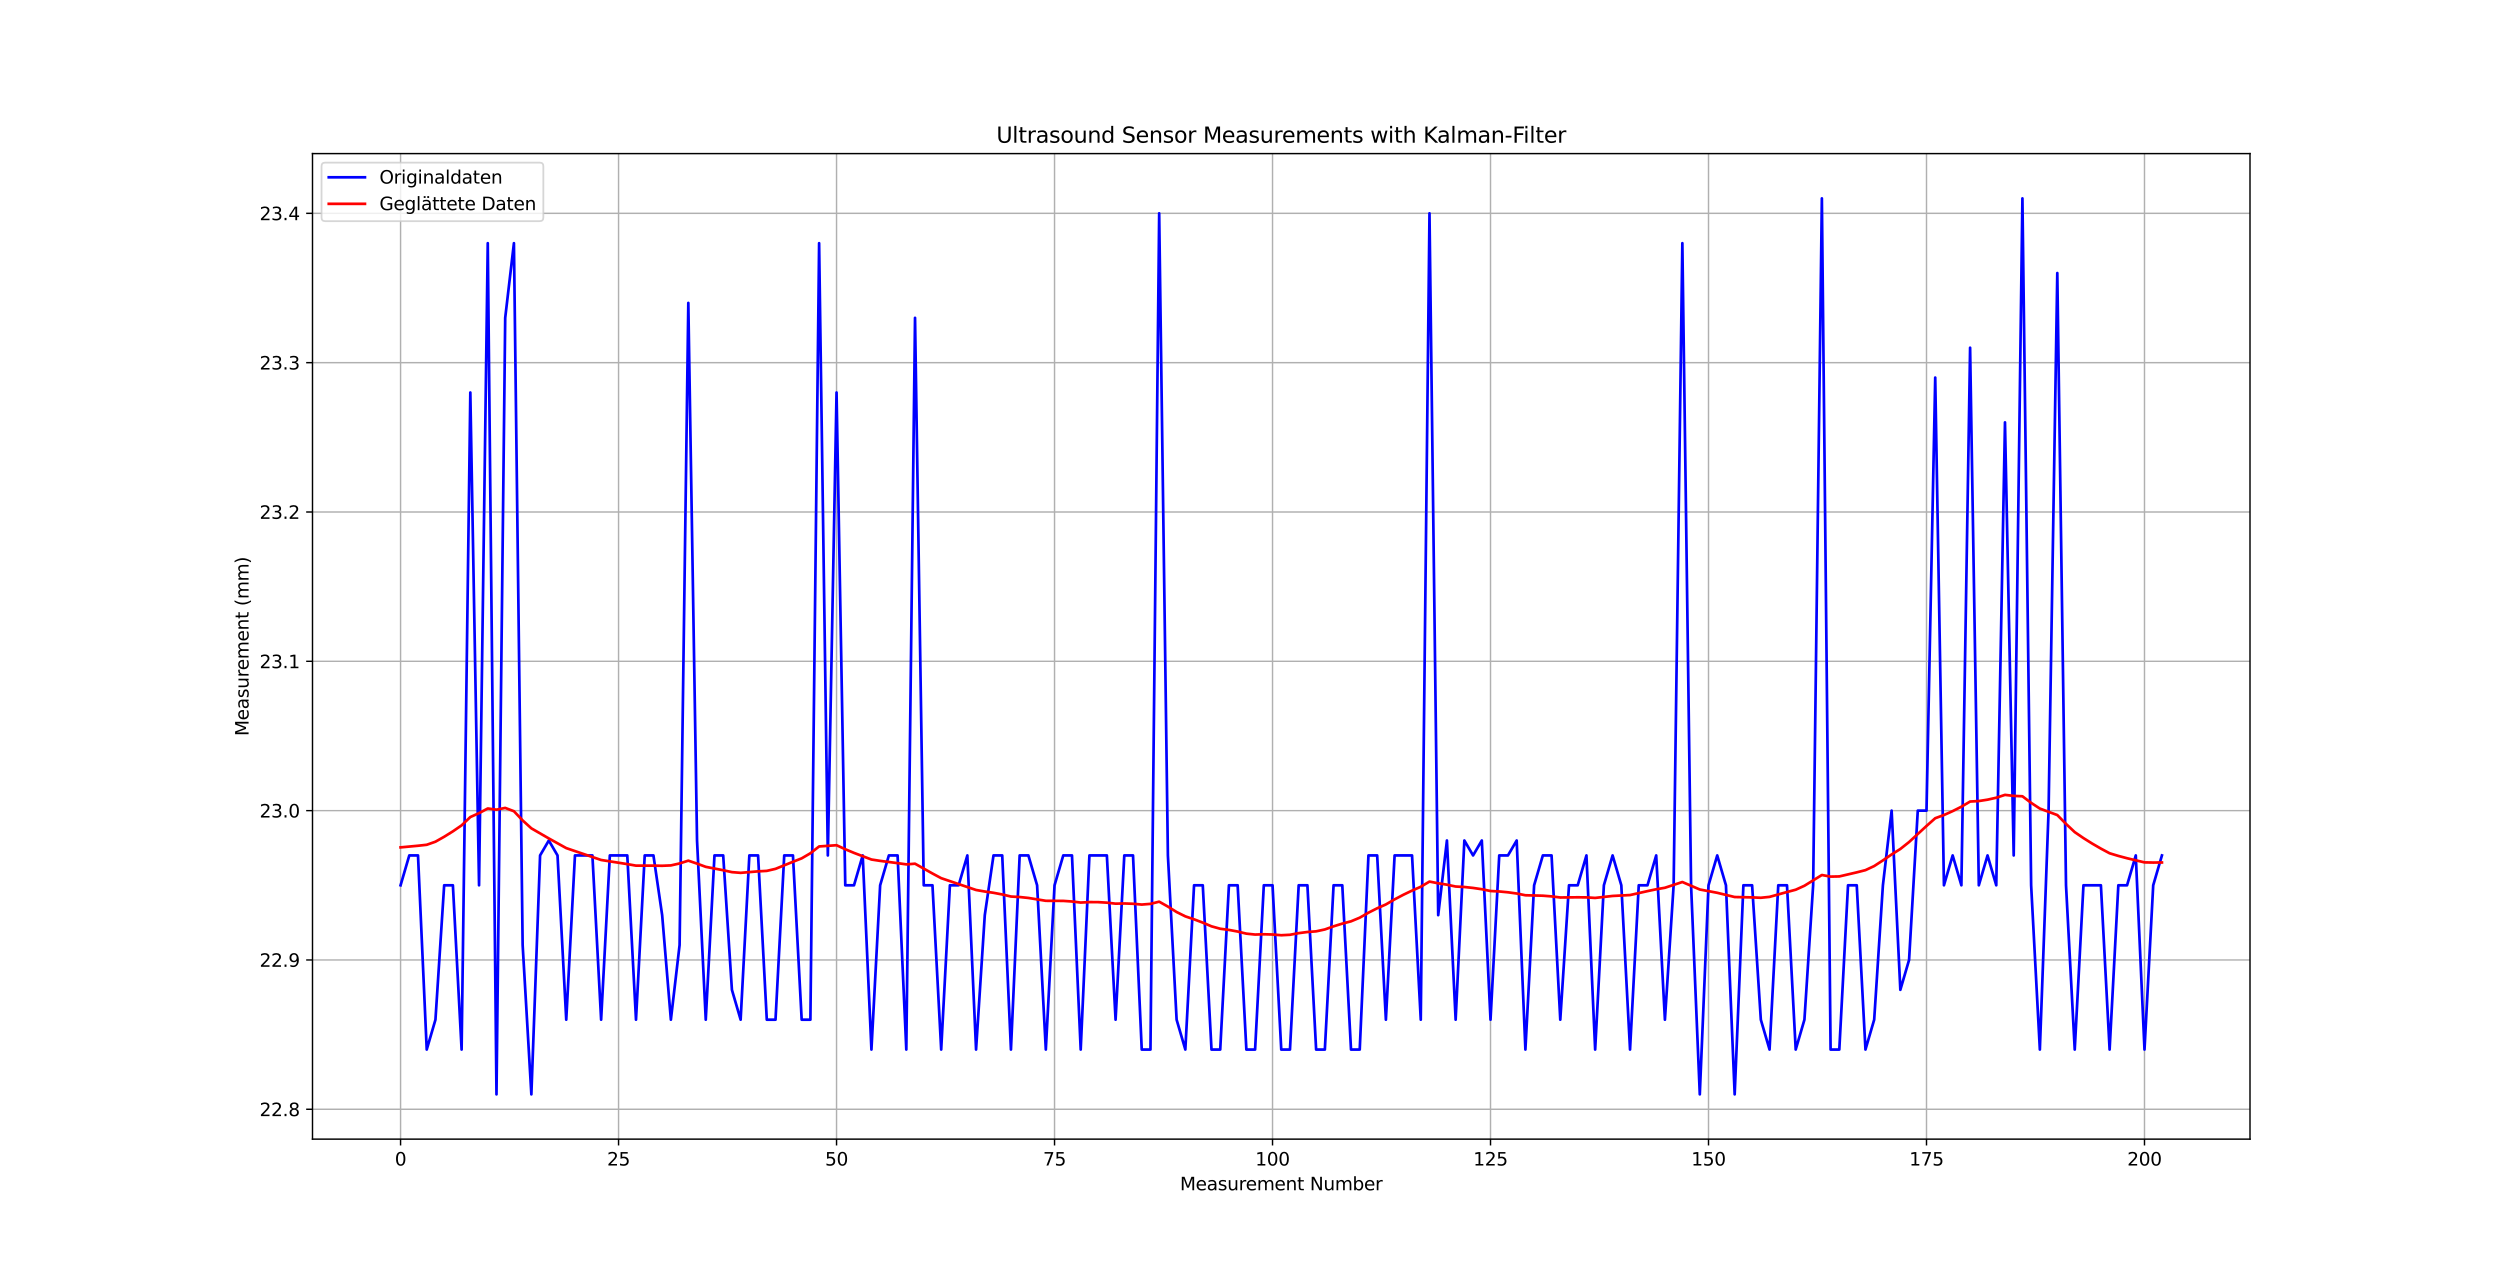 <?xml version="1.0" encoding="utf-8" standalone="no"?>
<!DOCTYPE svg PUBLIC "-//W3C//DTD SVG 1.1//EN"
  "http://www.w3.org/Graphics/SVG/1.1/DTD/svg11.dtd">
<svg xmlns:xlink="http://www.w3.org/1999/xlink" width="1382.4pt" height="707.76pt" viewBox="0 0 1382.4 707.76" xmlns="http://www.w3.org/2000/svg" version="1.1">
 <defs>
  <style type="text/css">*{stroke-linejoin: round; stroke-linecap: butt}</style>
 </defs>
 <g id="figure_1">
  <g id="patch_1">
   <path d="M 0 707.76 
L 1382.4 707.76 
L 1382.4 0 
L 0 0 
z
" style="fill: #ffffff"/>
  </g>
  <g id="axes_1">
   <g id="patch_2">
    <path d="M 172.8 629.906 
L 1244.16 629.906 
L 1244.16 84.931 
L 172.8 84.931 
z
" style="fill: #ffffff"/>
   </g>
   <g id="matplotlib.axis_1">
    <g id="xtick_1">
     <g id="line2d_1">
      <path d="M 221.498 629.906 
L 221.498 84.931 
" clip-path="url(#p583f11f130)" style="fill: none; stroke: #b0b0b0; stroke-width: 0.8; stroke-linecap: square"/>
     </g>
     <g id="line2d_2">
      <defs>
       <path id="m9033f5270f" d="M 0 0 
L 0 3.5 
" style="stroke: #000000; stroke-width: 0.8"/>
      </defs>
      <g>
       <use xlink:href="#m9033f5270f" x="221.498" y="629.906" style="stroke: #000000; stroke-width: 0.8"/>
      </g>
     </g>
     <g id="text_1">
      <!-- 0 -->
      <g transform="translate(218.317 644.505)scale(0.1 -0.1)">
       <defs>
        <path id="DejaVuSans-30" d="M 2034 4250 
Q 1547 4250 1301 3770 
Q 1056 3291 1056 2328 
Q 1056 1369 1301 889 
Q 1547 409 2034 409 
Q 2525 409 2770 889 
Q 3016 1369 3016 2328 
Q 3016 3291 2770 3770 
Q 2525 4250 2034 4250 
z
M 2034 4750 
Q 2819 4750 3233 4129 
Q 3647 3509 3647 2328 
Q 3647 1150 3233 529 
Q 2819 -91 2034 -91 
Q 1250 -91 836 529 
Q 422 1150 422 2328 
Q 422 3509 836 4129 
Q 1250 4750 2034 4750 
z
" transform="scale(0.016)"/>
       </defs>
       <use xlink:href="#DejaVuSans-30"/>
      </g>
     </g>
    </g>
    <g id="xtick_2">
     <g id="line2d_3">
      <path d="M 342.038 629.906 
L 342.038 84.931 
" clip-path="url(#p583f11f130)" style="fill: none; stroke: #b0b0b0; stroke-width: 0.8; stroke-linecap: square"/>
     </g>
     <g id="line2d_4">
      <g>
       <use xlink:href="#m9033f5270f" x="342.038" y="629.906" style="stroke: #000000; stroke-width: 0.8"/>
      </g>
     </g>
     <g id="text_2">
      <!-- 25 -->
      <g transform="translate(335.676 644.505)scale(0.1 -0.1)">
       <defs>
        <path id="DejaVuSans-32" d="M 1228 531 
L 3431 531 
L 3431 0 
L 469 0 
L 469 531 
Q 828 903 1448 1529 
Q 2069 2156 2228 2338 
Q 2531 2678 2651 2914 
Q 2772 3150 2772 3378 
Q 2772 3750 2511 3984 
Q 2250 4219 1831 4219 
Q 1534 4219 1204 4116 
Q 875 4013 500 3803 
L 500 4441 
Q 881 4594 1212 4672 
Q 1544 4750 1819 4750 
Q 2544 4750 2975 4387 
Q 3406 4025 3406 3419 
Q 3406 3131 3298 2873 
Q 3191 2616 2906 2266 
Q 2828 2175 2409 1742 
Q 1991 1309 1228 531 
z
" transform="scale(0.016)"/>
        <path id="DejaVuSans-35" d="M 691 4666 
L 3169 4666 
L 3169 4134 
L 1269 4134 
L 1269 2991 
Q 1406 3038 1543 3061 
Q 1681 3084 1819 3084 
Q 2600 3084 3056 2656 
Q 3513 2228 3513 1497 
Q 3513 744 3044 326 
Q 2575 -91 1722 -91 
Q 1428 -91 1123 -41 
Q 819 9 494 109 
L 494 744 
Q 775 591 1075 516 
Q 1375 441 1709 441 
Q 2250 441 2565 725 
Q 2881 1009 2881 1497 
Q 2881 1984 2565 2268 
Q 2250 2553 1709 2553 
Q 1456 2553 1204 2497 
Q 953 2441 691 2322 
L 691 4666 
z
" transform="scale(0.016)"/>
       </defs>
       <use xlink:href="#DejaVuSans-32"/>
       <use xlink:href="#DejaVuSans-35" x="63.623"/>
      </g>
     </g>
    </g>
    <g id="xtick_3">
     <g id="line2d_5">
      <path d="M 462.578 629.906 
L 462.578 84.931 
" clip-path="url(#p583f11f130)" style="fill: none; stroke: #b0b0b0; stroke-width: 0.8; stroke-linecap: square"/>
     </g>
     <g id="line2d_6">
      <g>
       <use xlink:href="#m9033f5270f" x="462.578" y="629.906" style="stroke: #000000; stroke-width: 0.8"/>
      </g>
     </g>
     <g id="text_3">
      <!-- 50 -->
      <g transform="translate(456.216 644.505)scale(0.1 -0.1)">
       <use xlink:href="#DejaVuSans-35"/>
       <use xlink:href="#DejaVuSans-30" x="63.623"/>
      </g>
     </g>
    </g>
    <g id="xtick_4">
     <g id="line2d_7">
      <path d="M 583.118 629.906 
L 583.118 84.931 
" clip-path="url(#p583f11f130)" style="fill: none; stroke: #b0b0b0; stroke-width: 0.8; stroke-linecap: square"/>
     </g>
     <g id="line2d_8">
      <g>
       <use xlink:href="#m9033f5270f" x="583.118" y="629.906" style="stroke: #000000; stroke-width: 0.8"/>
      </g>
     </g>
     <g id="text_4">
      <!-- 75 -->
      <g transform="translate(576.756 644.505)scale(0.1 -0.1)">
       <defs>
        <path id="DejaVuSans-37" d="M 525 4666 
L 3525 4666 
L 3525 4397 
L 1831 0 
L 1172 0 
L 2766 4134 
L 525 4134 
L 525 4666 
z
" transform="scale(0.016)"/>
       </defs>
       <use xlink:href="#DejaVuSans-37"/>
       <use xlink:href="#DejaVuSans-35" x="63.623"/>
      </g>
     </g>
    </g>
    <g id="xtick_5">
     <g id="line2d_9">
      <path d="M 703.658 629.906 
L 703.658 84.931 
" clip-path="url(#p583f11f130)" style="fill: none; stroke: #b0b0b0; stroke-width: 0.8; stroke-linecap: square"/>
     </g>
     <g id="line2d_10">
      <g>
       <use xlink:href="#m9033f5270f" x="703.658" y="629.906" style="stroke: #000000; stroke-width: 0.8"/>
      </g>
     </g>
     <g id="text_5">
      <!-- 100 -->
      <g transform="translate(694.115 644.505)scale(0.1 -0.1)">
       <defs>
        <path id="DejaVuSans-31" d="M 794 531 
L 1825 531 
L 1825 4091 
L 703 3866 
L 703 4441 
L 1819 4666 
L 2450 4666 
L 2450 531 
L 3481 531 
L 3481 0 
L 794 0 
L 794 531 
z
" transform="scale(0.016)"/>
       </defs>
       <use xlink:href="#DejaVuSans-31"/>
       <use xlink:href="#DejaVuSans-30" x="63.623"/>
       <use xlink:href="#DejaVuSans-30" x="127.246"/>
      </g>
     </g>
    </g>
    <g id="xtick_6">
     <g id="line2d_11">
      <path d="M 824.198 629.906 
L 824.198 84.931 
" clip-path="url(#p583f11f130)" style="fill: none; stroke: #b0b0b0; stroke-width: 0.8; stroke-linecap: square"/>
     </g>
     <g id="line2d_12">
      <g>
       <use xlink:href="#m9033f5270f" x="824.198" y="629.906" style="stroke: #000000; stroke-width: 0.8"/>
      </g>
     </g>
     <g id="text_6">
      <!-- 125 -->
      <g transform="translate(814.655 644.505)scale(0.1 -0.1)">
       <use xlink:href="#DejaVuSans-31"/>
       <use xlink:href="#DejaVuSans-32" x="63.623"/>
       <use xlink:href="#DejaVuSans-35" x="127.246"/>
      </g>
     </g>
    </g>
    <g id="xtick_7">
     <g id="line2d_13">
      <path d="M 944.739 629.906 
L 944.739 84.931 
" clip-path="url(#p583f11f130)" style="fill: none; stroke: #b0b0b0; stroke-width: 0.8; stroke-linecap: square"/>
     </g>
     <g id="line2d_14">
      <g>
       <use xlink:href="#m9033f5270f" x="944.739" y="629.906" style="stroke: #000000; stroke-width: 0.8"/>
      </g>
     </g>
     <g id="text_7">
      <!-- 150 -->
      <g transform="translate(935.195 644.505)scale(0.1 -0.1)">
       <use xlink:href="#DejaVuSans-31"/>
       <use xlink:href="#DejaVuSans-35" x="63.623"/>
       <use xlink:href="#DejaVuSans-30" x="127.246"/>
      </g>
     </g>
    </g>
    <g id="xtick_8">
     <g id="line2d_15">
      <path d="M 1065.279 629.906 
L 1065.279 84.931 
" clip-path="url(#p583f11f130)" style="fill: none; stroke: #b0b0b0; stroke-width: 0.8; stroke-linecap: square"/>
     </g>
     <g id="line2d_16">
      <g>
       <use xlink:href="#m9033f5270f" x="1065.279" y="629.906" style="stroke: #000000; stroke-width: 0.8"/>
      </g>
     </g>
     <g id="text_8">
      <!-- 175 -->
      <g transform="translate(1055.735 644.505)scale(0.1 -0.1)">
       <use xlink:href="#DejaVuSans-31"/>
       <use xlink:href="#DejaVuSans-37" x="63.623"/>
       <use xlink:href="#DejaVuSans-35" x="127.246"/>
      </g>
     </g>
    </g>
    <g id="xtick_9">
     <g id="line2d_17">
      <path d="M 1185.819 629.906 
L 1185.819 84.931 
" clip-path="url(#p583f11f130)" style="fill: none; stroke: #b0b0b0; stroke-width: 0.8; stroke-linecap: square"/>
     </g>
     <g id="line2d_18">
      <g>
       <use xlink:href="#m9033f5270f" x="1185.819" y="629.906" style="stroke: #000000; stroke-width: 0.8"/>
      </g>
     </g>
     <g id="text_9">
      <!-- 200 -->
      <g transform="translate(1176.275 644.505)scale(0.1 -0.1)">
       <use xlink:href="#DejaVuSans-32"/>
       <use xlink:href="#DejaVuSans-30" x="63.623"/>
       <use xlink:href="#DejaVuSans-30" x="127.246"/>
      </g>
     </g>
    </g>
    <g id="text_10">
     <!-- Measurement Number -->
     <g transform="translate(652.482 658.183)scale(0.1 -0.1)">
      <defs>
       <path id="DejaVuSans-4d" d="M 628 4666 
L 1569 4666 
L 2759 1491 
L 3956 4666 
L 4897 4666 
L 4897 0 
L 4281 0 
L 4281 4097 
L 3078 897 
L 2444 897 
L 1241 4097 
L 1241 0 
L 628 0 
L 628 4666 
z
" transform="scale(0.016)"/>
       <path id="DejaVuSans-65" d="M 3597 1894 
L 3597 1613 
L 953 1613 
Q 991 1019 1311 708 
Q 1631 397 2203 397 
Q 2534 397 2845 478 
Q 3156 559 3463 722 
L 3463 178 
Q 3153 47 2828 -22 
Q 2503 -91 2169 -91 
Q 1331 -91 842 396 
Q 353 884 353 1716 
Q 353 2575 817 3079 
Q 1281 3584 2069 3584 
Q 2775 3584 3186 3129 
Q 3597 2675 3597 1894 
z
M 3022 2063 
Q 3016 2534 2758 2815 
Q 2500 3097 2075 3097 
Q 1594 3097 1305 2825 
Q 1016 2553 972 2059 
L 3022 2063 
z
" transform="scale(0.016)"/>
       <path id="DejaVuSans-61" d="M 2194 1759 
Q 1497 1759 1228 1600 
Q 959 1441 959 1056 
Q 959 750 1161 570 
Q 1363 391 1709 391 
Q 2188 391 2477 730 
Q 2766 1069 2766 1631 
L 2766 1759 
L 2194 1759 
z
M 3341 1997 
L 3341 0 
L 2766 0 
L 2766 531 
Q 2569 213 2275 61 
Q 1981 -91 1556 -91 
Q 1019 -91 701 211 
Q 384 513 384 1019 
Q 384 1609 779 1909 
Q 1175 2209 1959 2209 
L 2766 2209 
L 2766 2266 
Q 2766 2663 2505 2880 
Q 2244 3097 1772 3097 
Q 1472 3097 1187 3025 
Q 903 2953 641 2809 
L 641 3341 
Q 956 3463 1253 3523 
Q 1550 3584 1831 3584 
Q 2591 3584 2966 3190 
Q 3341 2797 3341 1997 
z
" transform="scale(0.016)"/>
       <path id="DejaVuSans-73" d="M 2834 3397 
L 2834 2853 
Q 2591 2978 2328 3040 
Q 2066 3103 1784 3103 
Q 1356 3103 1142 2972 
Q 928 2841 928 2578 
Q 928 2378 1081 2264 
Q 1234 2150 1697 2047 
L 1894 2003 
Q 2506 1872 2764 1633 
Q 3022 1394 3022 966 
Q 3022 478 2636 193 
Q 2250 -91 1575 -91 
Q 1294 -91 989 -36 
Q 684 19 347 128 
L 347 722 
Q 666 556 975 473 
Q 1284 391 1588 391 
Q 1994 391 2212 530 
Q 2431 669 2431 922 
Q 2431 1156 2273 1281 
Q 2116 1406 1581 1522 
L 1381 1569 
Q 847 1681 609 1914 
Q 372 2147 372 2553 
Q 372 3047 722 3315 
Q 1072 3584 1716 3584 
Q 2034 3584 2315 3537 
Q 2597 3491 2834 3397 
z
" transform="scale(0.016)"/>
       <path id="DejaVuSans-75" d="M 544 1381 
L 544 3500 
L 1119 3500 
L 1119 1403 
Q 1119 906 1312 657 
Q 1506 409 1894 409 
Q 2359 409 2629 706 
Q 2900 1003 2900 1516 
L 2900 3500 
L 3475 3500 
L 3475 0 
L 2900 0 
L 2900 538 
Q 2691 219 2414 64 
Q 2138 -91 1772 -91 
Q 1169 -91 856 284 
Q 544 659 544 1381 
z
M 1991 3584 
L 1991 3584 
z
" transform="scale(0.016)"/>
       <path id="DejaVuSans-72" d="M 2631 2963 
Q 2534 3019 2420 3045 
Q 2306 3072 2169 3072 
Q 1681 3072 1420 2755 
Q 1159 2438 1159 1844 
L 1159 0 
L 581 0 
L 581 3500 
L 1159 3500 
L 1159 2956 
Q 1341 3275 1631 3429 
Q 1922 3584 2338 3584 
Q 2397 3584 2469 3576 
Q 2541 3569 2628 3553 
L 2631 2963 
z
" transform="scale(0.016)"/>
       <path id="DejaVuSans-6d" d="M 3328 2828 
Q 3544 3216 3844 3400 
Q 4144 3584 4550 3584 
Q 5097 3584 5394 3201 
Q 5691 2819 5691 2113 
L 5691 0 
L 5113 0 
L 5113 2094 
Q 5113 2597 4934 2840 
Q 4756 3084 4391 3084 
Q 3944 3084 3684 2787 
Q 3425 2491 3425 1978 
L 3425 0 
L 2847 0 
L 2847 2094 
Q 2847 2600 2669 2842 
Q 2491 3084 2119 3084 
Q 1678 3084 1418 2786 
Q 1159 2488 1159 1978 
L 1159 0 
L 581 0 
L 581 3500 
L 1159 3500 
L 1159 2956 
Q 1356 3278 1631 3431 
Q 1906 3584 2284 3584 
Q 2666 3584 2933 3390 
Q 3200 3197 3328 2828 
z
" transform="scale(0.016)"/>
       <path id="DejaVuSans-6e" d="M 3513 2113 
L 3513 0 
L 2938 0 
L 2938 2094 
Q 2938 2591 2744 2837 
Q 2550 3084 2163 3084 
Q 1697 3084 1428 2787 
Q 1159 2491 1159 1978 
L 1159 0 
L 581 0 
L 581 3500 
L 1159 3500 
L 1159 2956 
Q 1366 3272 1645 3428 
Q 1925 3584 2291 3584 
Q 2894 3584 3203 3211 
Q 3513 2838 3513 2113 
z
" transform="scale(0.016)"/>
       <path id="DejaVuSans-74" d="M 1172 4494 
L 1172 3500 
L 2356 3500 
L 2356 3053 
L 1172 3053 
L 1172 1153 
Q 1172 725 1289 603 
Q 1406 481 1766 481 
L 2356 481 
L 2356 0 
L 1766 0 
Q 1100 0 847 248 
Q 594 497 594 1153 
L 594 3053 
L 172 3053 
L 172 3500 
L 594 3500 
L 594 4494 
L 1172 4494 
z
" transform="scale(0.016)"/>
       <path id="DejaVuSans-20" transform="scale(0.016)"/>
       <path id="DejaVuSans-4e" d="M 628 4666 
L 1478 4666 
L 3547 763 
L 3547 4666 
L 4159 4666 
L 4159 0 
L 3309 0 
L 1241 3903 
L 1241 0 
L 628 0 
L 628 4666 
z
" transform="scale(0.016)"/>
       <path id="DejaVuSans-62" d="M 3116 1747 
Q 3116 2381 2855 2742 
Q 2594 3103 2138 3103 
Q 1681 3103 1420 2742 
Q 1159 2381 1159 1747 
Q 1159 1113 1420 752 
Q 1681 391 2138 391 
Q 2594 391 2855 752 
Q 3116 1113 3116 1747 
z
M 1159 2969 
Q 1341 3281 1617 3432 
Q 1894 3584 2278 3584 
Q 2916 3584 3314 3078 
Q 3713 2572 3713 1747 
Q 3713 922 3314 415 
Q 2916 -91 2278 -91 
Q 1894 -91 1617 61 
Q 1341 213 1159 525 
L 1159 0 
L 581 0 
L 581 4863 
L 1159 4863 
L 1159 2969 
z
" transform="scale(0.016)"/>
      </defs>
      <use xlink:href="#DejaVuSans-4d"/>
      <use xlink:href="#DejaVuSans-65" x="86.279"/>
      <use xlink:href="#DejaVuSans-61" x="147.803"/>
      <use xlink:href="#DejaVuSans-73" x="209.082"/>
      <use xlink:href="#DejaVuSans-75" x="261.182"/>
      <use xlink:href="#DejaVuSans-72" x="324.561"/>
      <use xlink:href="#DejaVuSans-65" x="363.424"/>
      <use xlink:href="#DejaVuSans-6d" x="424.947"/>
      <use xlink:href="#DejaVuSans-65" x="522.359"/>
      <use xlink:href="#DejaVuSans-6e" x="583.883"/>
      <use xlink:href="#DejaVuSans-74" x="647.262"/>
      <use xlink:href="#DejaVuSans-20" x="686.471"/>
      <use xlink:href="#DejaVuSans-4e" x="718.258"/>
      <use xlink:href="#DejaVuSans-75" x="793.062"/>
      <use xlink:href="#DejaVuSans-6d" x="856.441"/>
      <use xlink:href="#DejaVuSans-62" x="953.854"/>
      <use xlink:href="#DejaVuSans-65" x="1017.33"/>
      <use xlink:href="#DejaVuSans-72" x="1078.854"/>
     </g>
    </g>
   </g>
   <g id="matplotlib.axis_2">
    <g id="ytick_1">
     <g id="line2d_19">
      <path d="M 172.8 613.392 
L 1244.16 613.392 
" clip-path="url(#p583f11f130)" style="fill: none; stroke: #b0b0b0; stroke-width: 0.8; stroke-linecap: square"/>
     </g>
     <g id="line2d_20">
      <defs>
       <path id="m1cae466db1" d="M 0 0 
L -3.5 0 
" style="stroke: #000000; stroke-width: 0.8"/>
      </defs>
      <g>
       <use xlink:href="#m1cae466db1" x="172.8" y="613.392" style="stroke: #000000; stroke-width: 0.8"/>
      </g>
     </g>
     <g id="text_11">
      <!-- 22.8 -->
      <g transform="translate(143.534 617.191)scale(0.1 -0.1)">
       <defs>
        <path id="DejaVuSans-2e" d="M 684 794 
L 1344 794 
L 1344 0 
L 684 0 
L 684 794 
z
" transform="scale(0.016)"/>
        <path id="DejaVuSans-38" d="M 2034 2216 
Q 1584 2216 1326 1975 
Q 1069 1734 1069 1313 
Q 1069 891 1326 650 
Q 1584 409 2034 409 
Q 2484 409 2743 651 
Q 3003 894 3003 1313 
Q 3003 1734 2745 1975 
Q 2488 2216 2034 2216 
z
M 1403 2484 
Q 997 2584 770 2862 
Q 544 3141 544 3541 
Q 544 4100 942 4425 
Q 1341 4750 2034 4750 
Q 2731 4750 3128 4425 
Q 3525 4100 3525 3541 
Q 3525 3141 3298 2862 
Q 3072 2584 2669 2484 
Q 3125 2378 3379 2068 
Q 3634 1759 3634 1313 
Q 3634 634 3220 271 
Q 2806 -91 2034 -91 
Q 1263 -91 848 271 
Q 434 634 434 1313 
Q 434 1759 690 2068 
Q 947 2378 1403 2484 
z
M 1172 3481 
Q 1172 3119 1398 2916 
Q 1625 2713 2034 2713 
Q 2441 2713 2670 2916 
Q 2900 3119 2900 3481 
Q 2900 3844 2670 4047 
Q 2441 4250 2034 4250 
Q 1625 4250 1398 4047 
Q 1172 3844 1172 3481 
z
" transform="scale(0.016)"/>
       </defs>
       <use xlink:href="#DejaVuSans-32"/>
       <use xlink:href="#DejaVuSans-32" x="63.623"/>
       <use xlink:href="#DejaVuSans-2e" x="127.246"/>
       <use xlink:href="#DejaVuSans-38" x="159.033"/>
      </g>
     </g>
    </g>
    <g id="ytick_2">
     <g id="line2d_21">
      <path d="M 172.8 530.82 
L 1244.16 530.82 
" clip-path="url(#p583f11f130)" style="fill: none; stroke: #b0b0b0; stroke-width: 0.8; stroke-linecap: square"/>
     </g>
     <g id="line2d_22">
      <g>
       <use xlink:href="#m1cae466db1" x="172.8" y="530.82" style="stroke: #000000; stroke-width: 0.8"/>
      </g>
     </g>
     <g id="text_12">
      <!-- 22.9 -->
      <g transform="translate(143.534 534.619)scale(0.1 -0.1)">
       <defs>
        <path id="DejaVuSans-39" d="M 703 97 
L 703 672 
Q 941 559 1184 500 
Q 1428 441 1663 441 
Q 2288 441 2617 861 
Q 2947 1281 2994 2138 
Q 2813 1869 2534 1725 
Q 2256 1581 1919 1581 
Q 1219 1581 811 2004 
Q 403 2428 403 3163 
Q 403 3881 828 4315 
Q 1253 4750 1959 4750 
Q 2769 4750 3195 4129 
Q 3622 3509 3622 2328 
Q 3622 1225 3098 567 
Q 2575 -91 1691 -91 
Q 1453 -91 1209 -44 
Q 966 3 703 97 
z
M 1959 2075 
Q 2384 2075 2632 2365 
Q 2881 2656 2881 3163 
Q 2881 3666 2632 3958 
Q 2384 4250 1959 4250 
Q 1534 4250 1286 3958 
Q 1038 3666 1038 3163 
Q 1038 2656 1286 2365 
Q 1534 2075 1959 2075 
z
" transform="scale(0.016)"/>
       </defs>
       <use xlink:href="#DejaVuSans-32"/>
       <use xlink:href="#DejaVuSans-32" x="63.623"/>
       <use xlink:href="#DejaVuSans-2e" x="127.246"/>
       <use xlink:href="#DejaVuSans-39" x="159.033"/>
      </g>
     </g>
    </g>
    <g id="ytick_3">
     <g id="line2d_23">
      <path d="M 172.8 448.248 
L 1244.16 448.248 
" clip-path="url(#p583f11f130)" style="fill: none; stroke: #b0b0b0; stroke-width: 0.8; stroke-linecap: square"/>
     </g>
     <g id="line2d_24">
      <g>
       <use xlink:href="#m1cae466db1" x="172.8" y="448.248" style="stroke: #000000; stroke-width: 0.8"/>
      </g>
     </g>
     <g id="text_13">
      <!-- 23.0 -->
      <g transform="translate(143.534 452.047)scale(0.1 -0.1)">
       <defs>
        <path id="DejaVuSans-33" d="M 2597 2516 
Q 3050 2419 3304 2112 
Q 3559 1806 3559 1356 
Q 3559 666 3084 287 
Q 2609 -91 1734 -91 
Q 1441 -91 1130 -33 
Q 819 25 488 141 
L 488 750 
Q 750 597 1062 519 
Q 1375 441 1716 441 
Q 2309 441 2620 675 
Q 2931 909 2931 1356 
Q 2931 1769 2642 2001 
Q 2353 2234 1838 2234 
L 1294 2234 
L 1294 2753 
L 1863 2753 
Q 2328 2753 2575 2939 
Q 2822 3125 2822 3475 
Q 2822 3834 2567 4026 
Q 2313 4219 1838 4219 
Q 1578 4219 1281 4162 
Q 984 4106 628 3988 
L 628 4550 
Q 988 4650 1302 4700 
Q 1616 4750 1894 4750 
Q 2613 4750 3031 4423 
Q 3450 4097 3450 3541 
Q 3450 3153 3228 2886 
Q 3006 2619 2597 2516 
z
" transform="scale(0.016)"/>
       </defs>
       <use xlink:href="#DejaVuSans-32"/>
       <use xlink:href="#DejaVuSans-33" x="63.623"/>
       <use xlink:href="#DejaVuSans-2e" x="127.246"/>
       <use xlink:href="#DejaVuSans-30" x="159.033"/>
      </g>
     </g>
    </g>
    <g id="ytick_4">
     <g id="line2d_25">
      <path d="M 172.8 365.676 
L 1244.16 365.676 
" clip-path="url(#p583f11f130)" style="fill: none; stroke: #b0b0b0; stroke-width: 0.8; stroke-linecap: square"/>
     </g>
     <g id="line2d_26">
      <g>
       <use xlink:href="#m1cae466db1" x="172.8" y="365.676" style="stroke: #000000; stroke-width: 0.8"/>
      </g>
     </g>
     <g id="text_14">
      <!-- 23.1 -->
      <g transform="translate(143.534 369.475)scale(0.1 -0.1)">
       <use xlink:href="#DejaVuSans-32"/>
       <use xlink:href="#DejaVuSans-33" x="63.623"/>
       <use xlink:href="#DejaVuSans-2e" x="127.246"/>
       <use xlink:href="#DejaVuSans-31" x="159.033"/>
      </g>
     </g>
    </g>
    <g id="ytick_5">
     <g id="line2d_27">
      <path d="M 172.8 283.104 
L 1244.16 283.104 
" clip-path="url(#p583f11f130)" style="fill: none; stroke: #b0b0b0; stroke-width: 0.8; stroke-linecap: square"/>
     </g>
     <g id="line2d_28">
      <g>
       <use xlink:href="#m1cae466db1" x="172.8" y="283.104" style="stroke: #000000; stroke-width: 0.8"/>
      </g>
     </g>
     <g id="text_15">
      <!-- 23.2 -->
      <g transform="translate(143.534 286.903)scale(0.1 -0.1)">
       <use xlink:href="#DejaVuSans-32"/>
       <use xlink:href="#DejaVuSans-33" x="63.623"/>
       <use xlink:href="#DejaVuSans-2e" x="127.246"/>
       <use xlink:href="#DejaVuSans-32" x="159.033"/>
      </g>
     </g>
    </g>
    <g id="ytick_6">
     <g id="line2d_29">
      <path d="M 172.8 200.532 
L 1244.16 200.532 
" clip-path="url(#p583f11f130)" style="fill: none; stroke: #b0b0b0; stroke-width: 0.8; stroke-linecap: square"/>
     </g>
     <g id="line2d_30">
      <g>
       <use xlink:href="#m1cae466db1" x="172.8" y="200.532" style="stroke: #000000; stroke-width: 0.8"/>
      </g>
     </g>
     <g id="text_16">
      <!-- 23.3 -->
      <g transform="translate(143.534 204.331)scale(0.1 -0.1)">
       <use xlink:href="#DejaVuSans-32"/>
       <use xlink:href="#DejaVuSans-33" x="63.623"/>
       <use xlink:href="#DejaVuSans-2e" x="127.246"/>
       <use xlink:href="#DejaVuSans-33" x="159.033"/>
      </g>
     </g>
    </g>
    <g id="ytick_7">
     <g id="line2d_31">
      <path d="M 172.8 117.96 
L 1244.16 117.96 
" clip-path="url(#p583f11f130)" style="fill: none; stroke: #b0b0b0; stroke-width: 0.8; stroke-linecap: square"/>
     </g>
     <g id="line2d_32">
      <g>
       <use xlink:href="#m1cae466db1" x="172.8" y="117.96" style="stroke: #000000; stroke-width: 0.8"/>
      </g>
     </g>
     <g id="text_17">
      <!-- 23.4 -->
      <g transform="translate(143.534 121.759)scale(0.1 -0.1)">
       <defs>
        <path id="DejaVuSans-34" d="M 2419 4116 
L 825 1625 
L 2419 1625 
L 2419 4116 
z
M 2253 4666 
L 3047 4666 
L 3047 1625 
L 3713 1625 
L 3713 1100 
L 3047 1100 
L 3047 0 
L 2419 0 
L 2419 1100 
L 313 1100 
L 313 1709 
L 2253 4666 
z
" transform="scale(0.016)"/>
       </defs>
       <use xlink:href="#DejaVuSans-32"/>
       <use xlink:href="#DejaVuSans-33" x="63.623"/>
       <use xlink:href="#DejaVuSans-2e" x="127.246"/>
       <use xlink:href="#DejaVuSans-34" x="159.033"/>
      </g>
     </g>
    </g>
    <g id="text_18">
     <!-- Measurement (mm) -->
     <g transform="translate(137.455 406.973)rotate(-90)scale(0.1 -0.1)">
      <defs>
       <path id="DejaVuSans-28" d="M 1984 4856 
Q 1566 4138 1362 3434 
Q 1159 2731 1159 2009 
Q 1159 1288 1364 580 
Q 1569 -128 1984 -844 
L 1484 -844 
Q 1016 -109 783 600 
Q 550 1309 550 2009 
Q 550 2706 781 3412 
Q 1013 4119 1484 4856 
L 1984 4856 
z
" transform="scale(0.016)"/>
       <path id="DejaVuSans-29" d="M 513 4856 
L 1013 4856 
Q 1481 4119 1714 3412 
Q 1947 2706 1947 2009 
Q 1947 1309 1714 600 
Q 1481 -109 1013 -844 
L 513 -844 
Q 928 -128 1133 580 
Q 1338 1288 1338 2009 
Q 1338 2731 1133 3434 
Q 928 4138 513 4856 
z
" transform="scale(0.016)"/>
      </defs>
      <use xlink:href="#DejaVuSans-4d"/>
      <use xlink:href="#DejaVuSans-65" x="86.279"/>
      <use xlink:href="#DejaVuSans-61" x="147.803"/>
      <use xlink:href="#DejaVuSans-73" x="209.082"/>
      <use xlink:href="#DejaVuSans-75" x="261.182"/>
      <use xlink:href="#DejaVuSans-72" x="324.561"/>
      <use xlink:href="#DejaVuSans-65" x="363.424"/>
      <use xlink:href="#DejaVuSans-6d" x="424.947"/>
      <use xlink:href="#DejaVuSans-65" x="522.359"/>
      <use xlink:href="#DejaVuSans-6e" x="583.883"/>
      <use xlink:href="#DejaVuSans-74" x="647.262"/>
      <use xlink:href="#DejaVuSans-20" x="686.471"/>
      <use xlink:href="#DejaVuSans-28" x="718.258"/>
      <use xlink:href="#DejaVuSans-6d" x="757.271"/>
      <use xlink:href="#DejaVuSans-6d" x="854.684"/>
      <use xlink:href="#DejaVuSans-29" x="952.096"/>
     </g>
    </g>
   </g>
   <g id="line2d_33">
    <path d="M 221.498 489.534 
L 226.32 473.02 
L 231.141 473.02 
L 235.963 580.363 
L 240.785 563.849 
L 245.606 489.534 
L 250.428 489.534 
L 255.249 580.363 
L 260.071 217.046 
L 264.893 489.534 
L 269.714 134.474 
L 274.536 605.135 
L 279.357 175.76 
L 284.179 134.474 
L 289.001 522.563 
L 293.822 605.135 
L 298.644 473.02 
L 303.465 464.762 
L 308.287 473.02 
L 313.109 563.849 
L 317.93 473.02 
L 327.573 473.02 
L 332.395 563.849 
L 337.217 473.02 
L 346.86 473.02 
L 351.681 563.849 
L 356.503 473.02 
L 361.325 473.02 
L 366.146 506.048 
L 370.968 563.849 
L 375.789 522.563 
L 380.611 167.503 
L 385.433 464.762 
L 390.254 563.849 
L 395.076 473.02 
L 399.897 473.02 
L 404.719 547.334 
L 409.541 563.849 
L 414.362 473.02 
L 419.184 473.02 
L 424.005 563.849 
L 428.827 563.849 
L 433.649 473.02 
L 438.47 473.02 
L 443.292 563.849 
L 448.113 563.849 
L 452.935 134.474 
L 457.757 473.02 
L 462.578 217.046 
L 467.4 489.534 
L 472.221 489.534 
L 477.043 473.02 
L 481.865 580.363 
L 486.686 489.534 
L 491.508 473.02 
L 496.33 473.02 
L 501.151 580.363 
L 505.973 175.76 
L 510.794 489.534 
L 515.616 489.534 
L 520.438 580.363 
L 525.259 489.534 
L 530.081 489.534 
L 534.902 473.02 
L 539.724 580.363 
L 544.546 506.048 
L 549.367 473.02 
L 554.189 473.02 
L 559.01 580.363 
L 563.832 473.02 
L 568.654 473.02 
L 573.475 489.534 
L 578.297 580.363 
L 583.118 489.534 
L 587.94 473.02 
L 592.762 473.02 
L 597.583 580.363 
L 602.405 473.02 
L 612.048 473.02 
L 616.87 563.849 
L 621.691 473.02 
L 626.513 473.02 
L 631.334 580.363 
L 636.156 580.363 
L 640.978 117.96 
L 645.799 473.02 
L 650.621 563.849 
L 655.442 580.363 
L 660.264 489.534 
L 665.086 489.534 
L 669.907 580.363 
L 674.729 580.363 
L 679.55 489.534 
L 684.372 489.534 
L 689.194 580.363 
L 694.015 580.363 
L 698.837 489.534 
L 703.658 489.534 
L 708.48 580.363 
L 713.302 580.363 
L 718.123 489.534 
L 722.945 489.534 
L 727.766 580.363 
L 732.588 580.363 
L 737.41 489.534 
L 742.231 489.534 
L 747.053 580.363 
L 751.874 580.363 
L 756.696 473.02 
L 761.518 473.02 
L 766.339 563.849 
L 771.161 473.02 
L 780.804 473.02 
L 785.626 563.849 
L 790.447 117.96 
L 795.269 506.048 
L 800.09 464.762 
L 804.912 563.849 
L 809.734 464.762 
L 814.555 473.02 
L 819.377 464.762 
L 824.198 563.849 
L 829.02 473.02 
L 833.842 473.02 
L 838.663 464.762 
L 843.485 580.363 
L 848.306 489.534 
L 853.128 473.02 
L 857.95 473.02 
L 862.771 563.849 
L 867.593 489.534 
L 872.414 489.534 
L 877.236 473.02 
L 882.058 580.363 
L 886.879 489.534 
L 891.701 473.02 
L 896.522 489.534 
L 901.344 580.363 
L 906.166 489.534 
L 910.987 489.534 
L 915.809 473.02 
L 920.63 563.849 
L 925.452 489.534 
L 930.274 134.474 
L 935.095 489.534 
L 939.917 605.135 
L 944.739 489.534 
L 949.56 473.02 
L 954.382 489.534 
L 959.203 605.135 
L 964.025 489.534 
L 968.847 489.534 
L 973.668 563.849 
L 978.49 580.363 
L 983.311 489.534 
L 988.133 489.534 
L 992.955 580.363 
L 997.776 563.849 
L 1002.598 489.534 
L 1007.419 109.703 
L 1012.241 580.363 
L 1017.063 580.363 
L 1021.884 489.534 
L 1026.706 489.534 
L 1031.527 580.363 
L 1036.349 563.849 
L 1041.171 489.534 
L 1045.992 448.248 
L 1050.814 547.334 
L 1055.635 530.82 
L 1060.457 448.248 
L 1065.279 448.248 
L 1070.1 208.789 
L 1074.922 489.534 
L 1079.743 473.02 
L 1084.565 489.534 
L 1089.387 192.275 
L 1094.208 489.534 
L 1099.03 473.02 
L 1103.851 489.534 
L 1108.673 233.561 
L 1113.495 473.02 
L 1118.316 109.703 
L 1123.138 489.534 
L 1127.959 580.363 
L 1132.781 448.248 
L 1137.603 150.989 
L 1142.424 489.534 
L 1147.246 580.363 
L 1152.067 489.534 
L 1161.711 489.534 
L 1166.532 580.363 
L 1171.354 489.534 
L 1176.175 489.534 
L 1180.997 473.02 
L 1185.819 580.363 
L 1190.64 489.534 
L 1195.462 473.02 
L 1195.462 473.02 
" clip-path="url(#p583f11f130)" style="fill: none; stroke: #0000ff; stroke-width: 1.5; stroke-linecap: square"/>
   </g>
   <g id="line2d_34">
    <path d="M 221.498 468.567 
L 231.141 467.663 
L 235.963 467.13 
L 240.785 465.425 
L 245.606 462.702 
L 250.428 459.7 
L 255.249 456.39 
L 260.071 451.796 
L 264.893 449.632 
L 269.714 447.056 
L 274.536 447.715 
L 279.357 446.744 
L 284.179 448.579 
L 289.001 453.665 
L 293.822 458.039 
L 303.465 463.614 
L 313.109 468.97 
L 332.395 475.536 
L 346.86 477.816 
L 351.681 478.664 
L 361.325 478.656 
L 366.146 478.739 
L 370.968 478.539 
L 375.789 477.456 
L 380.611 475.906 
L 385.433 477.549 
L 390.254 479.325 
L 399.897 481.2 
L 404.719 482.259 
L 409.541 482.645 
L 419.184 481.83 
L 424.005 481.562 
L 428.827 480.441 
L 438.47 476.53 
L 443.292 474.638 
L 448.113 471.824 
L 452.935 468.056 
L 462.578 467.373 
L 467.4 469.596 
L 472.221 471.612 
L 481.865 475.278 
L 486.686 476.025 
L 496.33 477.277 
L 501.151 477.965 
L 505.973 477.594 
L 515.616 483.006 
L 520.438 485.596 
L 539.724 492.127 
L 544.546 492.971 
L 549.367 493.68 
L 554.189 494.602 
L 559.01 495.748 
L 563.832 496.018 
L 568.654 496.526 
L 578.297 498.109 
L 587.94 498.158 
L 592.762 498.487 
L 597.583 499.079 
L 602.405 498.83 
L 607.226 498.849 
L 612.048 499.134 
L 616.87 499.69 
L 621.691 499.582 
L 626.513 499.749 
L 631.334 500.192 
L 636.156 499.806 
L 640.978 498.586 
L 645.799 501.305 
L 650.621 504.318 
L 655.442 506.715 
L 660.264 508.349 
L 665.086 510.177 
L 669.907 512.22 
L 674.729 513.557 
L 679.55 514.202 
L 684.372 515.103 
L 689.194 516.269 
L 694.015 516.771 
L 698.837 516.615 
L 703.658 516.739 
L 708.48 517.144 
L 713.302 516.896 
L 718.123 515.99 
L 722.945 515.358 
L 727.766 514.993 
L 732.588 513.952 
L 737.41 512.223 
L 742.231 510.729 
L 747.053 509.455 
L 751.874 507.447 
L 756.696 504.683 
L 761.518 502.248 
L 766.339 500.115 
L 771.161 497.322 
L 775.982 494.781 
L 780.804 492.465 
L 785.626 490.35 
L 790.447 487.475 
L 795.269 488.424 
L 800.09 489.192 
L 804.912 490.212 
L 809.734 490.47 
L 814.555 490.994 
L 819.377 491.704 
L 824.198 492.693 
L 829.02 492.945 
L 833.842 493.404 
L 838.663 494.074 
L 843.485 495.047 
L 853.128 495.285 
L 857.95 495.663 
L 862.771 496.276 
L 872.414 496.171 
L 877.236 496.222 
L 882.058 496.513 
L 891.701 495.426 
L 901.344 494.927 
L 910.987 492.761 
L 915.809 491.734 
L 920.63 490.9 
L 930.274 487.72 
L 939.917 491.855 
L 949.56 493.68 
L 959.203 496.02 
L 968.847 496.224 
L 973.668 496.429 
L 978.49 495.937 
L 988.133 493.255 
L 992.955 491.979 
L 997.776 489.789 
L 1007.419 483.845 
L 1012.241 484.733 
L 1017.063 484.63 
L 1026.706 482.381 
L 1031.527 481.152 
L 1036.349 478.895 
L 1041.171 475.759 
L 1045.992 472.48 
L 1050.814 469.452 
L 1055.635 465.618 
L 1065.279 456.733 
L 1070.1 452.445 
L 1074.922 450.679 
L 1079.743 448.511 
L 1084.565 446.09 
L 1089.387 443.218 
L 1094.208 442.945 
L 1099.03 442.189 
L 1103.851 441.114 
L 1108.673 439.537 
L 1113.495 440.093 
L 1118.316 440.308 
L 1123.138 443.946 
L 1127.959 447.111 
L 1137.603 450.69 
L 1142.424 455.585 
L 1147.246 460.129 
L 1152.067 463.428 
L 1156.889 466.457 
L 1161.711 469.248 
L 1166.532 471.828 
L 1171.354 473.284 
L 1176.175 474.572 
L 1185.819 476.867 
L 1190.64 476.957 
L 1195.462 476.917 
L 1195.462 476.917 
" clip-path="url(#p583f11f130)" style="fill: none; stroke: #ff0000; stroke-width: 1.5; stroke-linecap: square"/>
   </g>
   <g id="patch_3">
    <path d="M 172.8 629.906 
L 172.8 84.931 
" style="fill: none; stroke: #000000; stroke-width: 0.8; stroke-linejoin: miter; stroke-linecap: square"/>
   </g>
   <g id="patch_4">
    <path d="M 1244.16 629.906 
L 1244.16 84.931 
" style="fill: none; stroke: #000000; stroke-width: 0.8; stroke-linejoin: miter; stroke-linecap: square"/>
   </g>
   <g id="patch_5">
    <path d="M 172.8 629.906 
L 1244.16 629.906 
" style="fill: none; stroke: #000000; stroke-width: 0.8; stroke-linejoin: miter; stroke-linecap: square"/>
   </g>
   <g id="patch_6">
    <path d="M 172.8 84.931 
L 1244.16 84.931 
" style="fill: none; stroke: #000000; stroke-width: 0.8; stroke-linejoin: miter; stroke-linecap: square"/>
   </g>
   <g id="text_19">
    <!-- Ultrasound Sensor Measurements with Kalman-Filter -->
    <g transform="translate(550.957 78.931)scale(0.12 -0.12)">
     <defs>
      <path id="DejaVuSans-55" d="M 556 4666 
L 1191 4666 
L 1191 1831 
Q 1191 1081 1462 751 
Q 1734 422 2344 422 
Q 2950 422 3222 751 
Q 3494 1081 3494 1831 
L 3494 4666 
L 4128 4666 
L 4128 1753 
Q 4128 841 3676 375 
Q 3225 -91 2344 -91 
Q 1459 -91 1007 375 
Q 556 841 556 1753 
L 556 4666 
z
" transform="scale(0.016)"/>
      <path id="DejaVuSans-6c" d="M 603 4863 
L 1178 4863 
L 1178 0 
L 603 0 
L 603 4863 
z
" transform="scale(0.016)"/>
      <path id="DejaVuSans-6f" d="M 1959 3097 
Q 1497 3097 1228 2736 
Q 959 2375 959 1747 
Q 959 1119 1226 758 
Q 1494 397 1959 397 
Q 2419 397 2687 759 
Q 2956 1122 2956 1747 
Q 2956 2369 2687 2733 
Q 2419 3097 1959 3097 
z
M 1959 3584 
Q 2709 3584 3137 3096 
Q 3566 2609 3566 1747 
Q 3566 888 3137 398 
Q 2709 -91 1959 -91 
Q 1206 -91 779 398 
Q 353 888 353 1747 
Q 353 2609 779 3096 
Q 1206 3584 1959 3584 
z
" transform="scale(0.016)"/>
      <path id="DejaVuSans-64" d="M 2906 2969 
L 2906 4863 
L 3481 4863 
L 3481 0 
L 2906 0 
L 2906 525 
Q 2725 213 2448 61 
Q 2172 -91 1784 -91 
Q 1150 -91 751 415 
Q 353 922 353 1747 
Q 353 2572 751 3078 
Q 1150 3584 1784 3584 
Q 2172 3584 2448 3432 
Q 2725 3281 2906 2969 
z
M 947 1747 
Q 947 1113 1208 752 
Q 1469 391 1925 391 
Q 2381 391 2643 752 
Q 2906 1113 2906 1747 
Q 2906 2381 2643 2742 
Q 2381 3103 1925 3103 
Q 1469 3103 1208 2742 
Q 947 2381 947 1747 
z
" transform="scale(0.016)"/>
      <path id="DejaVuSans-53" d="M 3425 4513 
L 3425 3897 
Q 3066 4069 2747 4153 
Q 2428 4238 2131 4238 
Q 1616 4238 1336 4038 
Q 1056 3838 1056 3469 
Q 1056 3159 1242 3001 
Q 1428 2844 1947 2747 
L 2328 2669 
Q 3034 2534 3370 2195 
Q 3706 1856 3706 1288 
Q 3706 609 3251 259 
Q 2797 -91 1919 -91 
Q 1588 -91 1214 -16 
Q 841 59 441 206 
L 441 856 
Q 825 641 1194 531 
Q 1563 422 1919 422 
Q 2459 422 2753 634 
Q 3047 847 3047 1241 
Q 3047 1584 2836 1778 
Q 2625 1972 2144 2069 
L 1759 2144 
Q 1053 2284 737 2584 
Q 422 2884 422 3419 
Q 422 4038 858 4394 
Q 1294 4750 2059 4750 
Q 2388 4750 2728 4690 
Q 3069 4631 3425 4513 
z
" transform="scale(0.016)"/>
      <path id="DejaVuSans-77" d="M 269 3500 
L 844 3500 
L 1563 769 
L 2278 3500 
L 2956 3500 
L 3675 769 
L 4391 3500 
L 4966 3500 
L 4050 0 
L 3372 0 
L 2619 2869 
L 1863 0 
L 1184 0 
L 269 3500 
z
" transform="scale(0.016)"/>
      <path id="DejaVuSans-69" d="M 603 3500 
L 1178 3500 
L 1178 0 
L 603 0 
L 603 3500 
z
M 603 4863 
L 1178 4863 
L 1178 4134 
L 603 4134 
L 603 4863 
z
" transform="scale(0.016)"/>
      <path id="DejaVuSans-68" d="M 3513 2113 
L 3513 0 
L 2938 0 
L 2938 2094 
Q 2938 2591 2744 2837 
Q 2550 3084 2163 3084 
Q 1697 3084 1428 2787 
Q 1159 2491 1159 1978 
L 1159 0 
L 581 0 
L 581 4863 
L 1159 4863 
L 1159 2956 
Q 1366 3272 1645 3428 
Q 1925 3584 2291 3584 
Q 2894 3584 3203 3211 
Q 3513 2838 3513 2113 
z
" transform="scale(0.016)"/>
      <path id="DejaVuSans-4b" d="M 628 4666 
L 1259 4666 
L 1259 2694 
L 3353 4666 
L 4166 4666 
L 1850 2491 
L 4331 0 
L 3500 0 
L 1259 2247 
L 1259 0 
L 628 0 
L 628 4666 
z
" transform="scale(0.016)"/>
      <path id="DejaVuSans-2d" d="M 313 2009 
L 1997 2009 
L 1997 1497 
L 313 1497 
L 313 2009 
z
" transform="scale(0.016)"/>
      <path id="DejaVuSans-46" d="M 628 4666 
L 3309 4666 
L 3309 4134 
L 1259 4134 
L 1259 2759 
L 3109 2759 
L 3109 2228 
L 1259 2228 
L 1259 0 
L 628 0 
L 628 4666 
z
" transform="scale(0.016)"/>
     </defs>
     <use xlink:href="#DejaVuSans-55"/>
     <use xlink:href="#DejaVuSans-6c" x="73.193"/>
     <use xlink:href="#DejaVuSans-74" x="100.977"/>
     <use xlink:href="#DejaVuSans-72" x="140.186"/>
     <use xlink:href="#DejaVuSans-61" x="181.299"/>
     <use xlink:href="#DejaVuSans-73" x="242.578"/>
     <use xlink:href="#DejaVuSans-6f" x="294.678"/>
     <use xlink:href="#DejaVuSans-75" x="355.859"/>
     <use xlink:href="#DejaVuSans-6e" x="419.238"/>
     <use xlink:href="#DejaVuSans-64" x="482.617"/>
     <use xlink:href="#DejaVuSans-20" x="546.094"/>
     <use xlink:href="#DejaVuSans-53" x="577.881"/>
     <use xlink:href="#DejaVuSans-65" x="641.357"/>
     <use xlink:href="#DejaVuSans-6e" x="702.881"/>
     <use xlink:href="#DejaVuSans-73" x="766.26"/>
     <use xlink:href="#DejaVuSans-6f" x="818.359"/>
     <use xlink:href="#DejaVuSans-72" x="879.541"/>
     <use xlink:href="#DejaVuSans-20" x="920.654"/>
     <use xlink:href="#DejaVuSans-4d" x="952.441"/>
     <use xlink:href="#DejaVuSans-65" x="1038.721"/>
     <use xlink:href="#DejaVuSans-61" x="1100.244"/>
     <use xlink:href="#DejaVuSans-73" x="1161.523"/>
     <use xlink:href="#DejaVuSans-75" x="1213.623"/>
     <use xlink:href="#DejaVuSans-72" x="1277.002"/>
     <use xlink:href="#DejaVuSans-65" x="1315.865"/>
     <use xlink:href="#DejaVuSans-6d" x="1377.389"/>
     <use xlink:href="#DejaVuSans-65" x="1474.801"/>
     <use xlink:href="#DejaVuSans-6e" x="1536.324"/>
     <use xlink:href="#DejaVuSans-74" x="1599.703"/>
     <use xlink:href="#DejaVuSans-73" x="1638.912"/>
     <use xlink:href="#DejaVuSans-20" x="1691.012"/>
     <use xlink:href="#DejaVuSans-77" x="1722.799"/>
     <use xlink:href="#DejaVuSans-69" x="1804.586"/>
     <use xlink:href="#DejaVuSans-74" x="1832.369"/>
     <use xlink:href="#DejaVuSans-68" x="1871.578"/>
     <use xlink:href="#DejaVuSans-20" x="1934.957"/>
     <use xlink:href="#DejaVuSans-4b" x="1966.744"/>
     <use xlink:href="#DejaVuSans-61" x="2030.57"/>
     <use xlink:href="#DejaVuSans-6c" x="2091.85"/>
     <use xlink:href="#DejaVuSans-6d" x="2119.633"/>
     <use xlink:href="#DejaVuSans-61" x="2217.045"/>
     <use xlink:href="#DejaVuSans-6e" x="2278.324"/>
     <use xlink:href="#DejaVuSans-2d" x="2341.703"/>
     <use xlink:href="#DejaVuSans-46" x="2377.787"/>
     <use xlink:href="#DejaVuSans-69" x="2428.057"/>
     <use xlink:href="#DejaVuSans-6c" x="2455.84"/>
     <use xlink:href="#DejaVuSans-74" x="2483.623"/>
     <use xlink:href="#DejaVuSans-65" x="2522.832"/>
     <use xlink:href="#DejaVuSans-72" x="2584.355"/>
    </g>
   </g>
   <g id="legend_1">
    <g id="patch_7">
     <path d="M 179.8 122.287 
L 298.441 122.287 
Q 300.441 122.287 300.441 120.287 
L 300.441 91.931 
Q 300.441 89.931 298.441 89.931 
L 179.8 89.931 
Q 177.8 89.931 177.8 91.931 
L 177.8 120.287 
Q 177.8 122.287 179.8 122.287 
z
" style="fill: #ffffff; opacity: 0.8; stroke: #cccccc; stroke-linejoin: miter"/>
    </g>
    <g id="line2d_35">
     <path d="M 181.8 98.03 
L 191.8 98.03 
L 201.8 98.03 
" style="fill: none; stroke: #0000ff; stroke-width: 1.5; stroke-linecap: square"/>
    </g>
    <g id="text_20">
     <!-- Originaldaten -->
     <g transform="translate(209.8 101.53)scale(0.1 -0.1)">
      <defs>
       <path id="DejaVuSans-4f" d="M 2522 4238 
Q 1834 4238 1429 3725 
Q 1025 3213 1025 2328 
Q 1025 1447 1429 934 
Q 1834 422 2522 422 
Q 3209 422 3611 934 
Q 4013 1447 4013 2328 
Q 4013 3213 3611 3725 
Q 3209 4238 2522 4238 
z
M 2522 4750 
Q 3503 4750 4090 4092 
Q 4678 3434 4678 2328 
Q 4678 1225 4090 567 
Q 3503 -91 2522 -91 
Q 1538 -91 948 565 
Q 359 1222 359 2328 
Q 359 3434 948 4092 
Q 1538 4750 2522 4750 
z
" transform="scale(0.016)"/>
       <path id="DejaVuSans-67" d="M 2906 1791 
Q 2906 2416 2648 2759 
Q 2391 3103 1925 3103 
Q 1463 3103 1205 2759 
Q 947 2416 947 1791 
Q 947 1169 1205 825 
Q 1463 481 1925 481 
Q 2391 481 2648 825 
Q 2906 1169 2906 1791 
z
M 3481 434 
Q 3481 -459 3084 -895 
Q 2688 -1331 1869 -1331 
Q 1566 -1331 1297 -1286 
Q 1028 -1241 775 -1147 
L 775 -588 
Q 1028 -725 1275 -790 
Q 1522 -856 1778 -856 
Q 2344 -856 2625 -561 
Q 2906 -266 2906 331 
L 2906 616 
Q 2728 306 2450 153 
Q 2172 0 1784 0 
Q 1141 0 747 490 
Q 353 981 353 1791 
Q 353 2603 747 3093 
Q 1141 3584 1784 3584 
Q 2172 3584 2450 3431 
Q 2728 3278 2906 2969 
L 2906 3500 
L 3481 3500 
L 3481 434 
z
" transform="scale(0.016)"/>
      </defs>
      <use xlink:href="#DejaVuSans-4f"/>
      <use xlink:href="#DejaVuSans-72" x="78.711"/>
      <use xlink:href="#DejaVuSans-69" x="119.824"/>
      <use xlink:href="#DejaVuSans-67" x="147.607"/>
      <use xlink:href="#DejaVuSans-69" x="211.084"/>
      <use xlink:href="#DejaVuSans-6e" x="238.867"/>
      <use xlink:href="#DejaVuSans-61" x="302.246"/>
      <use xlink:href="#DejaVuSans-6c" x="363.525"/>
      <use xlink:href="#DejaVuSans-64" x="391.309"/>
      <use xlink:href="#DejaVuSans-61" x="454.785"/>
      <use xlink:href="#DejaVuSans-74" x="516.064"/>
      <use xlink:href="#DejaVuSans-65" x="555.273"/>
      <use xlink:href="#DejaVuSans-6e" x="616.797"/>
     </g>
    </g>
    <g id="line2d_36">
     <path d="M 181.8 112.708 
L 191.8 112.708 
L 201.8 112.708 
" style="fill: none; stroke: #ff0000; stroke-width: 1.5; stroke-linecap: square"/>
    </g>
    <g id="text_21">
     <!-- Geglättete Daten -->
     <g transform="translate(209.8 116.208)scale(0.1 -0.1)">
      <defs>
       <path id="DejaVuSans-47" d="M 3809 666 
L 3809 1919 
L 2778 1919 
L 2778 2438 
L 4434 2438 
L 4434 434 
Q 4069 175 3628 42 
Q 3188 -91 2688 -91 
Q 1594 -91 976 548 
Q 359 1188 359 2328 
Q 359 3472 976 4111 
Q 1594 4750 2688 4750 
Q 3144 4750 3555 4637 
Q 3966 4525 4313 4306 
L 4313 3634 
Q 3963 3931 3569 4081 
Q 3175 4231 2741 4231 
Q 1884 4231 1454 3753 
Q 1025 3275 1025 2328 
Q 1025 1384 1454 906 
Q 1884 428 2741 428 
Q 3075 428 3337 486 
Q 3600 544 3809 666 
z
" transform="scale(0.016)"/>
       <path id="DejaVuSans-e4" d="M 2194 1759 
Q 1497 1759 1228 1600 
Q 959 1441 959 1056 
Q 959 750 1161 570 
Q 1363 391 1709 391 
Q 2188 391 2477 730 
Q 2766 1069 2766 1631 
L 2766 1759 
L 2194 1759 
z
M 3341 1997 
L 3341 0 
L 2766 0 
L 2766 531 
Q 2569 213 2275 61 
Q 1981 -91 1556 -91 
Q 1019 -91 701 211 
Q 384 513 384 1019 
Q 384 1609 779 1909 
Q 1175 2209 1959 2209 
L 2766 2209 
L 2766 2266 
Q 2766 2663 2505 2880 
Q 2244 3097 1772 3097 
Q 1472 3097 1187 3025 
Q 903 2953 641 2809 
L 641 3341 
Q 956 3463 1253 3523 
Q 1550 3584 1831 3584 
Q 2591 3584 2966 3190 
Q 3341 2797 3341 1997 
z
M 2150 4850 
L 2784 4850 
L 2784 4219 
L 2150 4219 
L 2150 4850 
z
M 928 4850 
L 1562 4850 
L 1562 4219 
L 928 4219 
L 928 4850 
z
" transform="scale(0.016)"/>
       <path id="DejaVuSans-44" d="M 1259 4147 
L 1259 519 
L 2022 519 
Q 2988 519 3436 956 
Q 3884 1394 3884 2338 
Q 3884 3275 3436 3711 
Q 2988 4147 2022 4147 
L 1259 4147 
z
M 628 4666 
L 1925 4666 
Q 3281 4666 3915 4102 
Q 4550 3538 4550 2338 
Q 4550 1131 3912 565 
Q 3275 0 1925 0 
L 628 0 
L 628 4666 
z
" transform="scale(0.016)"/>
      </defs>
      <use xlink:href="#DejaVuSans-47"/>
      <use xlink:href="#DejaVuSans-65" x="77.49"/>
      <use xlink:href="#DejaVuSans-67" x="139.014"/>
      <use xlink:href="#DejaVuSans-6c" x="202.49"/>
      <use xlink:href="#DejaVuSans-e4" x="230.273"/>
      <use xlink:href="#DejaVuSans-74" x="291.553"/>
      <use xlink:href="#DejaVuSans-74" x="330.762"/>
      <use xlink:href="#DejaVuSans-65" x="369.971"/>
      <use xlink:href="#DejaVuSans-74" x="431.494"/>
      <use xlink:href="#DejaVuSans-65" x="470.703"/>
      <use xlink:href="#DejaVuSans-20" x="532.227"/>
      <use xlink:href="#DejaVuSans-44" x="564.014"/>
      <use xlink:href="#DejaVuSans-61" x="641.016"/>
      <use xlink:href="#DejaVuSans-74" x="702.295"/>
      <use xlink:href="#DejaVuSans-65" x="741.504"/>
      <use xlink:href="#DejaVuSans-6e" x="803.027"/>
     </g>
    </g>
   </g>
  </g>
 </g>
 <defs>
  <clipPath id="p583f11f130">
   <rect x="172.8" y="84.931" width="1071.36" height="544.975"/>
  </clipPath>
 </defs>
</svg>
